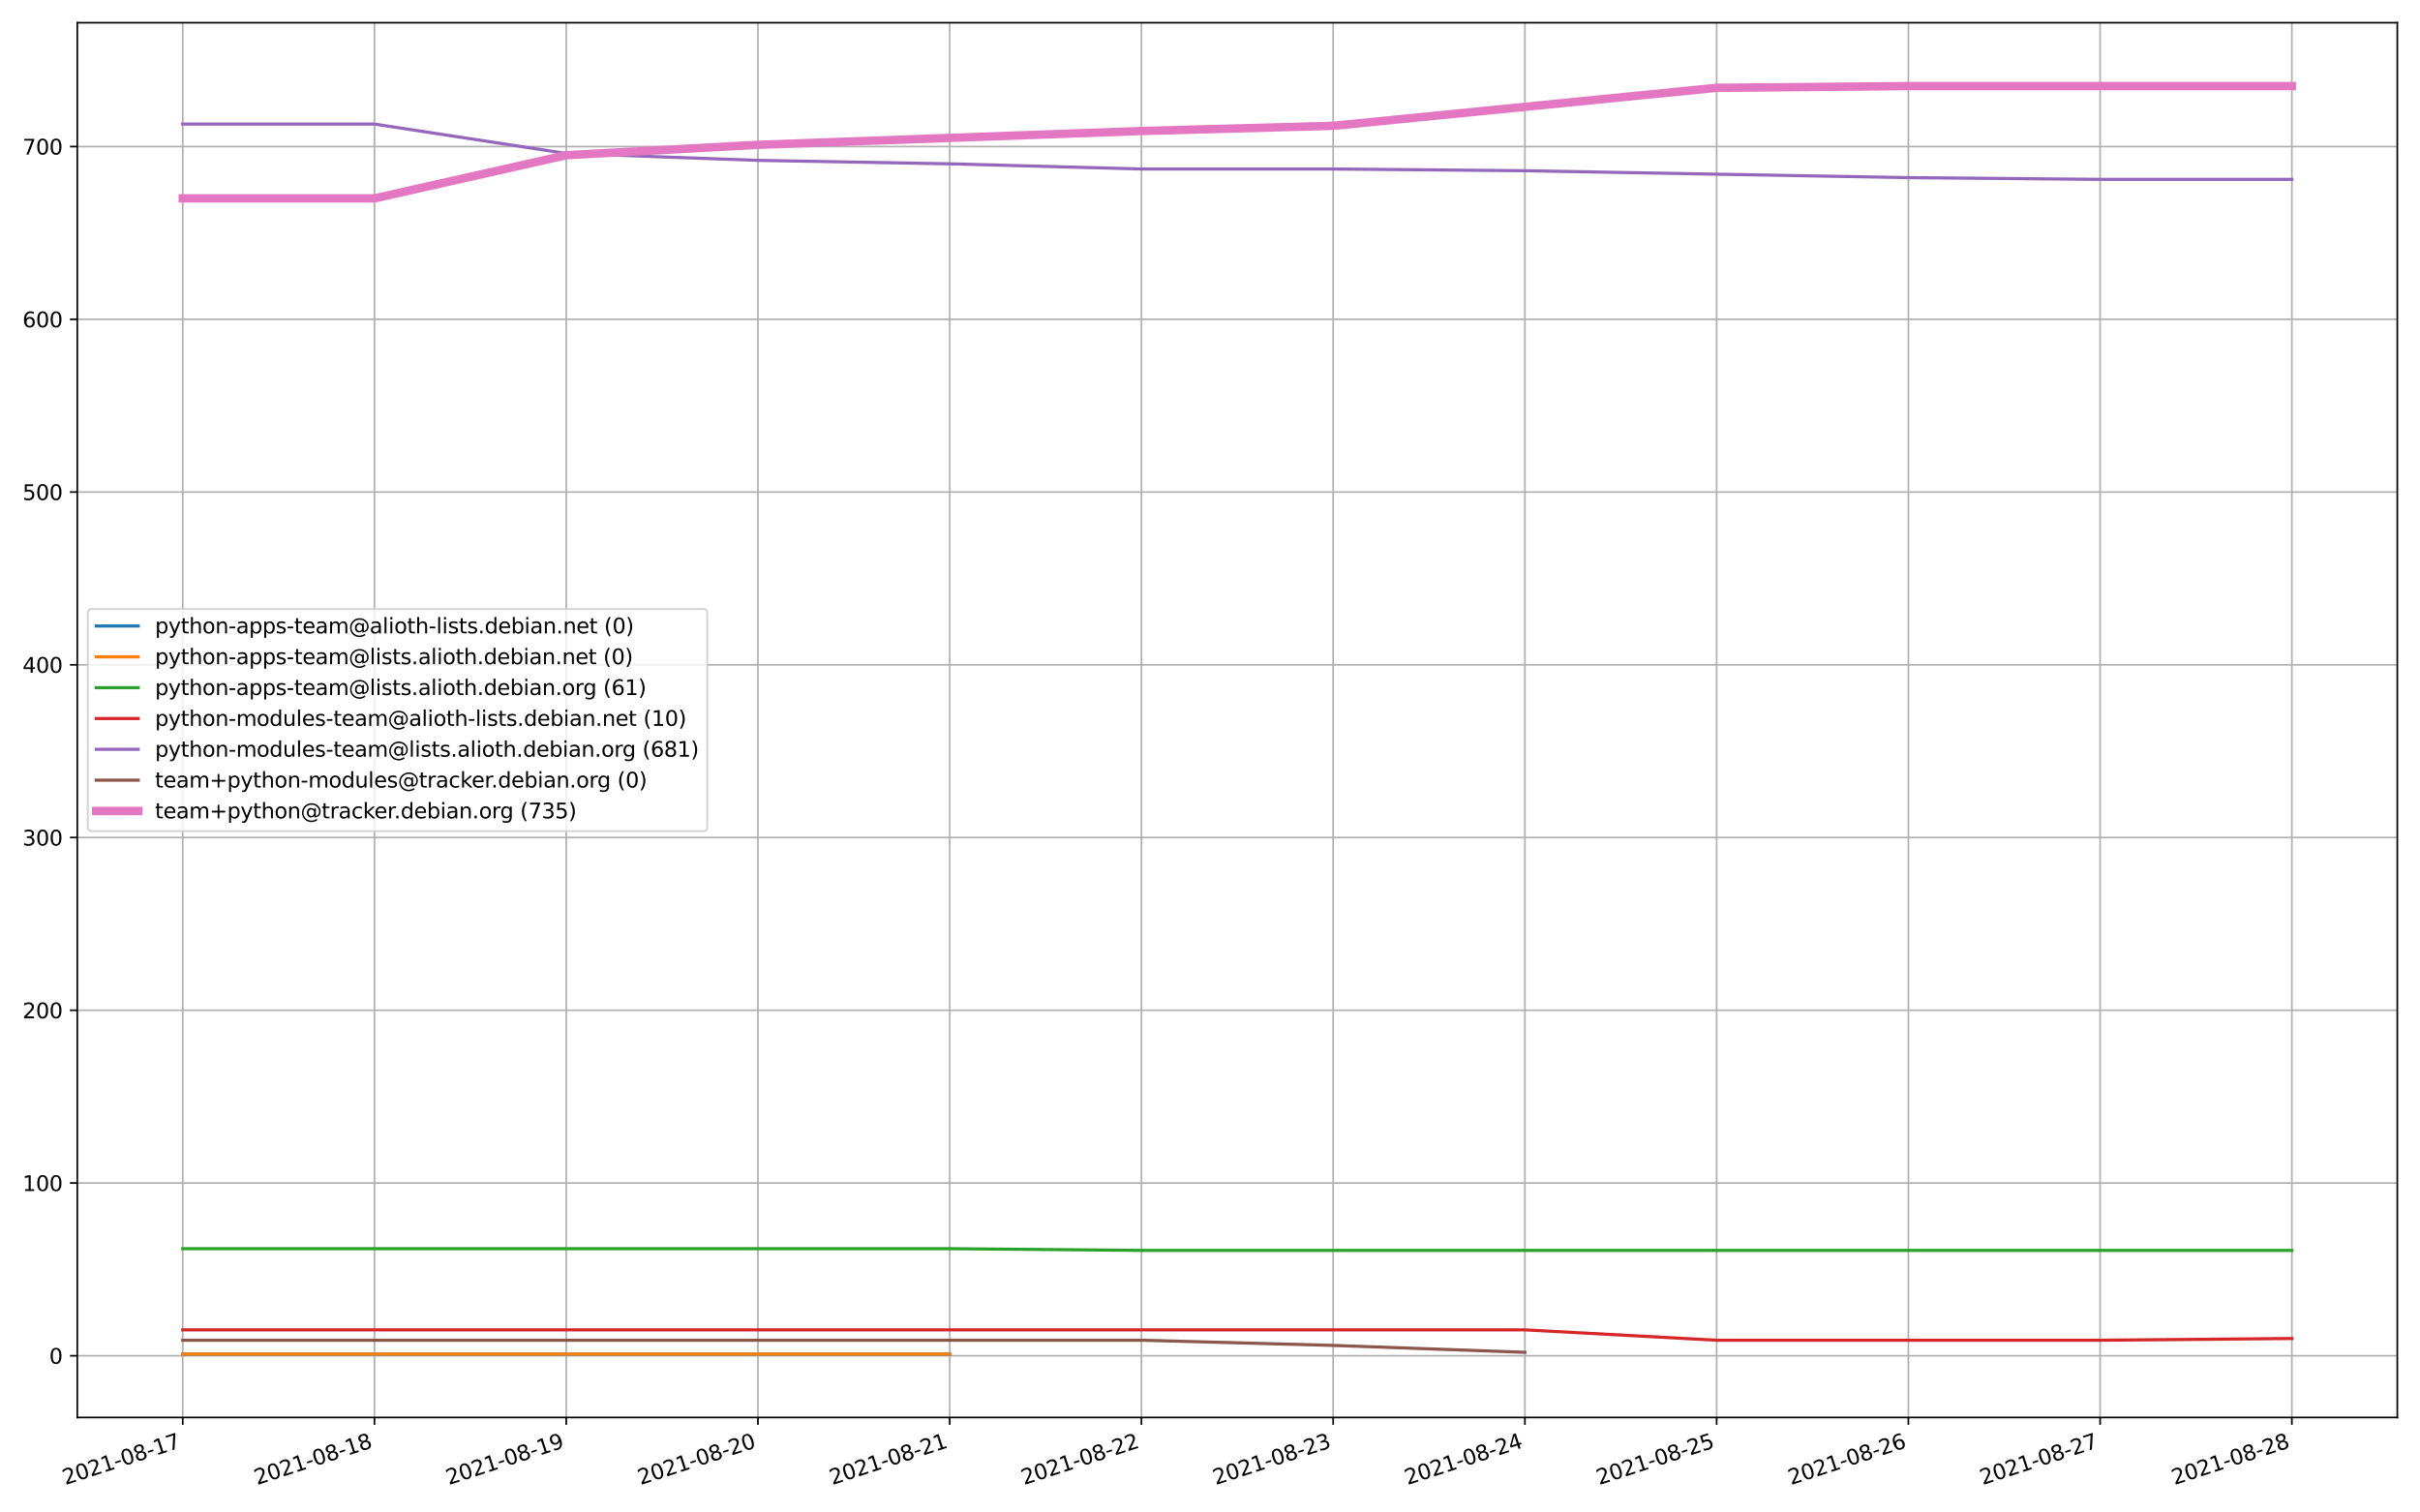 <?xml version="1.0" encoding="utf-8" standalone="no"?>
<!DOCTYPE svg PUBLIC "-//W3C//DTD SVG 1.1//EN"
  "http://www.w3.org/Graphics/SVG/1.1/DTD/svg11.dtd">
<svg height="720pt" version="1.1" viewBox="0 0 1152 720" width="1152pt" xmlns="http://www.w3.org/2000/svg" xmlns:xlink="http://www.w3.org/1999/xlink">
 <defs>
  <style type="text/css">*{stroke-linecap:butt;stroke-linejoin:round;}</style>
 </defs>
 <g id="figure_1">
  <g id="patch_1">
   <path d="M 0 720 
L 1152 720 
L 1152 0 
L 0 0 
z
" style="fill:#ffffff;"/>
  </g>
  <g id="axes_1">
   <g id="patch_2">
    <path d="M 36.79 674.758 
L 1141.2 674.758 
L 1141.2 10.8 
L 36.79 10.8 
z
" style="fill:#ffffff;"/>
   </g>
   <g id="matplotlib.axis_1">
    <g id="xtick_1">
     <g id="line2d_1">
      <path clip-path="url(#pffe41f833f)" d="M 86.99 674.758 
L 86.99 10.8 
" style="fill:none;stroke:#b0b0b0;stroke-linecap:square;stroke-width:0.8;"/>
     </g>
     <g id="line2d_2">
      <defs>
       <path d="M 0 0 
L 0 3.5 
" id="m4d7dcde4d9" style="stroke:#000000;stroke-width:0.8;"/>
      </defs>
      <g>
       <use style="stroke:#000000;stroke-width:0.8;" x="86.99" xlink:href="#m4d7dcde4d9" y="674.758"/>
      </g>
     </g>
     <g id="text_1">
      <!-- 2021-08-17 -->
      <g transform="translate(31.077 706.944)rotate(-18)scale(0.1 -0.1)">
       <defs>
        <path d="M 1228 531 
L 3431 531 
L 3431 0 
L 469 0 
L 469 531 
Q 828 903 1448 1529 
Q 2069 2156 2228 2338 
Q 2531 2678 2651 2914 
Q 2772 3150 2772 3378 
Q 2772 3750 2511 3984 
Q 2250 4219 1831 4219 
Q 1534 4219 1204 4116 
Q 875 4013 500 3803 
L 500 4441 
Q 881 4594 1212 4672 
Q 1544 4750 1819 4750 
Q 2544 4750 2975 4387 
Q 3406 4025 3406 3419 
Q 3406 3131 3298 2873 
Q 3191 2616 2906 2266 
Q 2828 2175 2409 1742 
Q 1991 1309 1228 531 
z
" id="DejaVuSans-32" transform="scale(0.016)"/>
        <path d="M 2034 4250 
Q 1547 4250 1301 3770 
Q 1056 3291 1056 2328 
Q 1056 1369 1301 889 
Q 1547 409 2034 409 
Q 2525 409 2770 889 
Q 3016 1369 3016 2328 
Q 3016 3291 2770 3770 
Q 2525 4250 2034 4250 
z
M 2034 4750 
Q 2819 4750 3233 4129 
Q 3647 3509 3647 2328 
Q 3647 1150 3233 529 
Q 2819 -91 2034 -91 
Q 1250 -91 836 529 
Q 422 1150 422 2328 
Q 422 3509 836 4129 
Q 1250 4750 2034 4750 
z
" id="DejaVuSans-30" transform="scale(0.016)"/>
        <path d="M 794 531 
L 1825 531 
L 1825 4091 
L 703 3866 
L 703 4441 
L 1819 4666 
L 2450 4666 
L 2450 531 
L 3481 531 
L 3481 0 
L 794 0 
L 794 531 
z
" id="DejaVuSans-31" transform="scale(0.016)"/>
        <path d="M 313 2009 
L 1997 2009 
L 1997 1497 
L 313 1497 
L 313 2009 
z
" id="DejaVuSans-2d" transform="scale(0.016)"/>
        <path d="M 2034 2216 
Q 1584 2216 1326 1975 
Q 1069 1734 1069 1313 
Q 1069 891 1326 650 
Q 1584 409 2034 409 
Q 2484 409 2743 651 
Q 3003 894 3003 1313 
Q 3003 1734 2745 1975 
Q 2488 2216 2034 2216 
z
M 1403 2484 
Q 997 2584 770 2862 
Q 544 3141 544 3541 
Q 544 4100 942 4425 
Q 1341 4750 2034 4750 
Q 2731 4750 3128 4425 
Q 3525 4100 3525 3541 
Q 3525 3141 3298 2862 
Q 3072 2584 2669 2484 
Q 3125 2378 3379 2068 
Q 3634 1759 3634 1313 
Q 3634 634 3220 271 
Q 2806 -91 2034 -91 
Q 1263 -91 848 271 
Q 434 634 434 1313 
Q 434 1759 690 2068 
Q 947 2378 1403 2484 
z
M 1172 3481 
Q 1172 3119 1398 2916 
Q 1625 2713 2034 2713 
Q 2441 2713 2670 2916 
Q 2900 3119 2900 3481 
Q 2900 3844 2670 4047 
Q 2441 4250 2034 4250 
Q 1625 4250 1398 4047 
Q 1172 3844 1172 3481 
z
" id="DejaVuSans-38" transform="scale(0.016)"/>
        <path d="M 525 4666 
L 3525 4666 
L 3525 4397 
L 1831 0 
L 1172 0 
L 2766 4134 
L 525 4134 
L 525 4666 
z
" id="DejaVuSans-37" transform="scale(0.016)"/>
       </defs>
       <use xlink:href="#DejaVuSans-32"/>
       <use x="63.623" xlink:href="#DejaVuSans-30"/>
       <use x="127.246" xlink:href="#DejaVuSans-32"/>
       <use x="190.869" xlink:href="#DejaVuSans-31"/>
       <use x="254.492" xlink:href="#DejaVuSans-2d"/>
       <use x="290.576" xlink:href="#DejaVuSans-30"/>
       <use x="354.199" xlink:href="#DejaVuSans-38"/>
       <use x="417.822" xlink:href="#DejaVuSans-2d"/>
       <use x="453.906" xlink:href="#DejaVuSans-31"/>
       <use x="517.529" xlink:href="#DejaVuSans-37"/>
      </g>
     </g>
    </g>
    <g id="xtick_2">
     <g id="line2d_3">
      <path clip-path="url(#pffe41f833f)" d="M 178.264 674.758 
L 178.264 10.8 
" style="fill:none;stroke:#b0b0b0;stroke-linecap:square;stroke-width:0.8;"/>
     </g>
     <g id="line2d_4">
      <g>
       <use style="stroke:#000000;stroke-width:0.8;" x="178.264" xlink:href="#m4d7dcde4d9" y="674.758"/>
      </g>
     </g>
     <g id="text_2">
      <!-- 2021-08-18 -->
      <g transform="translate(122.35 706.944)rotate(-18)scale(0.1 -0.1)">
       <use xlink:href="#DejaVuSans-32"/>
       <use x="63.623" xlink:href="#DejaVuSans-30"/>
       <use x="127.246" xlink:href="#DejaVuSans-32"/>
       <use x="190.869" xlink:href="#DejaVuSans-31"/>
       <use x="254.492" xlink:href="#DejaVuSans-2d"/>
       <use x="290.576" xlink:href="#DejaVuSans-30"/>
       <use x="354.199" xlink:href="#DejaVuSans-38"/>
       <use x="417.822" xlink:href="#DejaVuSans-2d"/>
       <use x="453.906" xlink:href="#DejaVuSans-31"/>
       <use x="517.529" xlink:href="#DejaVuSans-38"/>
      </g>
     </g>
    </g>
    <g id="xtick_3">
     <g id="line2d_5">
      <path clip-path="url(#pffe41f833f)" d="M 269.538 674.758 
L 269.538 10.8 
" style="fill:none;stroke:#b0b0b0;stroke-linecap:square;stroke-width:0.8;"/>
     </g>
     <g id="line2d_6">
      <g>
       <use style="stroke:#000000;stroke-width:0.8;" x="269.538" xlink:href="#m4d7dcde4d9" y="674.758"/>
      </g>
     </g>
     <g id="text_3">
      <!-- 2021-08-19 -->
      <g transform="translate(213.624 706.944)rotate(-18)scale(0.1 -0.1)">
       <defs>
        <path d="M 703 97 
L 703 672 
Q 941 559 1184 500 
Q 1428 441 1663 441 
Q 2288 441 2617 861 
Q 2947 1281 2994 2138 
Q 2813 1869 2534 1725 
Q 2256 1581 1919 1581 
Q 1219 1581 811 2004 
Q 403 2428 403 3163 
Q 403 3881 828 4315 
Q 1253 4750 1959 4750 
Q 2769 4750 3195 4129 
Q 3622 3509 3622 2328 
Q 3622 1225 3098 567 
Q 2575 -91 1691 -91 
Q 1453 -91 1209 -44 
Q 966 3 703 97 
z
M 1959 2075 
Q 2384 2075 2632 2365 
Q 2881 2656 2881 3163 
Q 2881 3666 2632 3958 
Q 2384 4250 1959 4250 
Q 1534 4250 1286 3958 
Q 1038 3666 1038 3163 
Q 1038 2656 1286 2365 
Q 1534 2075 1959 2075 
z
" id="DejaVuSans-39" transform="scale(0.016)"/>
       </defs>
       <use xlink:href="#DejaVuSans-32"/>
       <use x="63.623" xlink:href="#DejaVuSans-30"/>
       <use x="127.246" xlink:href="#DejaVuSans-32"/>
       <use x="190.869" xlink:href="#DejaVuSans-31"/>
       <use x="254.492" xlink:href="#DejaVuSans-2d"/>
       <use x="290.576" xlink:href="#DejaVuSans-30"/>
       <use x="354.199" xlink:href="#DejaVuSans-38"/>
       <use x="417.822" xlink:href="#DejaVuSans-2d"/>
       <use x="453.906" xlink:href="#DejaVuSans-31"/>
       <use x="517.529" xlink:href="#DejaVuSans-39"/>
      </g>
     </g>
    </g>
    <g id="xtick_4">
     <g id="line2d_7">
      <path clip-path="url(#pffe41f833f)" d="M 360.811 674.758 
L 360.811 10.8 
" style="fill:none;stroke:#b0b0b0;stroke-linecap:square;stroke-width:0.8;"/>
     </g>
     <g id="line2d_8">
      <g>
       <use style="stroke:#000000;stroke-width:0.8;" x="360.811" xlink:href="#m4d7dcde4d9" y="674.758"/>
      </g>
     </g>
     <g id="text_4">
      <!-- 2021-08-20 -->
      <g transform="translate(304.897 706.944)rotate(-18)scale(0.1 -0.1)">
       <use xlink:href="#DejaVuSans-32"/>
       <use x="63.623" xlink:href="#DejaVuSans-30"/>
       <use x="127.246" xlink:href="#DejaVuSans-32"/>
       <use x="190.869" xlink:href="#DejaVuSans-31"/>
       <use x="254.492" xlink:href="#DejaVuSans-2d"/>
       <use x="290.576" xlink:href="#DejaVuSans-30"/>
       <use x="354.199" xlink:href="#DejaVuSans-38"/>
       <use x="417.822" xlink:href="#DejaVuSans-2d"/>
       <use x="453.906" xlink:href="#DejaVuSans-32"/>
       <use x="517.529" xlink:href="#DejaVuSans-30"/>
      </g>
     </g>
    </g>
    <g id="xtick_5">
     <g id="line2d_9">
      <path clip-path="url(#pffe41f833f)" d="M 452.085 674.758 
L 452.085 10.8 
" style="fill:none;stroke:#b0b0b0;stroke-linecap:square;stroke-width:0.8;"/>
     </g>
     <g id="line2d_10">
      <g>
       <use style="stroke:#000000;stroke-width:0.8;" x="452.085" xlink:href="#m4d7dcde4d9" y="674.758"/>
      </g>
     </g>
     <g id="text_5">
      <!-- 2021-08-21 -->
      <g transform="translate(396.171 706.944)rotate(-18)scale(0.1 -0.1)">
       <use xlink:href="#DejaVuSans-32"/>
       <use x="63.623" xlink:href="#DejaVuSans-30"/>
       <use x="127.246" xlink:href="#DejaVuSans-32"/>
       <use x="190.869" xlink:href="#DejaVuSans-31"/>
       <use x="254.492" xlink:href="#DejaVuSans-2d"/>
       <use x="290.576" xlink:href="#DejaVuSans-30"/>
       <use x="354.199" xlink:href="#DejaVuSans-38"/>
       <use x="417.822" xlink:href="#DejaVuSans-2d"/>
       <use x="453.906" xlink:href="#DejaVuSans-32"/>
       <use x="517.529" xlink:href="#DejaVuSans-31"/>
      </g>
     </g>
    </g>
    <g id="xtick_6">
     <g id="line2d_11">
      <path clip-path="url(#pffe41f833f)" d="M 543.358 674.758 
L 543.358 10.8 
" style="fill:none;stroke:#b0b0b0;stroke-linecap:square;stroke-width:0.8;"/>
     </g>
     <g id="line2d_12">
      <g>
       <use style="stroke:#000000;stroke-width:0.8;" x="543.358" xlink:href="#m4d7dcde4d9" y="674.758"/>
      </g>
     </g>
     <g id="text_6">
      <!-- 2021-08-22 -->
      <g transform="translate(487.444 706.944)rotate(-18)scale(0.1 -0.1)">
       <use xlink:href="#DejaVuSans-32"/>
       <use x="63.623" xlink:href="#DejaVuSans-30"/>
       <use x="127.246" xlink:href="#DejaVuSans-32"/>
       <use x="190.869" xlink:href="#DejaVuSans-31"/>
       <use x="254.492" xlink:href="#DejaVuSans-2d"/>
       <use x="290.576" xlink:href="#DejaVuSans-30"/>
       <use x="354.199" xlink:href="#DejaVuSans-38"/>
       <use x="417.822" xlink:href="#DejaVuSans-2d"/>
       <use x="453.906" xlink:href="#DejaVuSans-32"/>
       <use x="517.529" xlink:href="#DejaVuSans-32"/>
      </g>
     </g>
    </g>
    <g id="xtick_7">
     <g id="line2d_13">
      <path clip-path="url(#pffe41f833f)" d="M 634.632 674.758 
L 634.632 10.8 
" style="fill:none;stroke:#b0b0b0;stroke-linecap:square;stroke-width:0.8;"/>
     </g>
     <g id="line2d_14">
      <g>
       <use style="stroke:#000000;stroke-width:0.8;" x="634.632" xlink:href="#m4d7dcde4d9" y="674.758"/>
      </g>
     </g>
     <g id="text_7">
      <!-- 2021-08-23 -->
      <g transform="translate(578.718 706.944)rotate(-18)scale(0.1 -0.1)">
       <defs>
        <path d="M 2597 2516 
Q 3050 2419 3304 2112 
Q 3559 1806 3559 1356 
Q 3559 666 3084 287 
Q 2609 -91 1734 -91 
Q 1441 -91 1130 -33 
Q 819 25 488 141 
L 488 750 
Q 750 597 1062 519 
Q 1375 441 1716 441 
Q 2309 441 2620 675 
Q 2931 909 2931 1356 
Q 2931 1769 2642 2001 
Q 2353 2234 1838 2234 
L 1294 2234 
L 1294 2753 
L 1863 2753 
Q 2328 2753 2575 2939 
Q 2822 3125 2822 3475 
Q 2822 3834 2567 4026 
Q 2313 4219 1838 4219 
Q 1578 4219 1281 4162 
Q 984 4106 628 3988 
L 628 4550 
Q 988 4650 1302 4700 
Q 1616 4750 1894 4750 
Q 2613 4750 3031 4423 
Q 3450 4097 3450 3541 
Q 3450 3153 3228 2886 
Q 3006 2619 2597 2516 
z
" id="DejaVuSans-33" transform="scale(0.016)"/>
       </defs>
       <use xlink:href="#DejaVuSans-32"/>
       <use x="63.623" xlink:href="#DejaVuSans-30"/>
       <use x="127.246" xlink:href="#DejaVuSans-32"/>
       <use x="190.869" xlink:href="#DejaVuSans-31"/>
       <use x="254.492" xlink:href="#DejaVuSans-2d"/>
       <use x="290.576" xlink:href="#DejaVuSans-30"/>
       <use x="354.199" xlink:href="#DejaVuSans-38"/>
       <use x="417.822" xlink:href="#DejaVuSans-2d"/>
       <use x="453.906" xlink:href="#DejaVuSans-32"/>
       <use x="517.529" xlink:href="#DejaVuSans-33"/>
      </g>
     </g>
    </g>
    <g id="xtick_8">
     <g id="line2d_15">
      <path clip-path="url(#pffe41f833f)" d="M 725.905 674.758 
L 725.905 10.8 
" style="fill:none;stroke:#b0b0b0;stroke-linecap:square;stroke-width:0.8;"/>
     </g>
     <g id="line2d_16">
      <g>
       <use style="stroke:#000000;stroke-width:0.8;" x="725.905" xlink:href="#m4d7dcde4d9" y="674.758"/>
      </g>
     </g>
     <g id="text_8">
      <!-- 2021-08-24 -->
      <g transform="translate(669.991 706.944)rotate(-18)scale(0.1 -0.1)">
       <defs>
        <path d="M 2419 4116 
L 825 1625 
L 2419 1625 
L 2419 4116 
z
M 2253 4666 
L 3047 4666 
L 3047 1625 
L 3713 1625 
L 3713 1100 
L 3047 1100 
L 3047 0 
L 2419 0 
L 2419 1100 
L 313 1100 
L 313 1709 
L 2253 4666 
z
" id="DejaVuSans-34" transform="scale(0.016)"/>
       </defs>
       <use xlink:href="#DejaVuSans-32"/>
       <use x="63.623" xlink:href="#DejaVuSans-30"/>
       <use x="127.246" xlink:href="#DejaVuSans-32"/>
       <use x="190.869" xlink:href="#DejaVuSans-31"/>
       <use x="254.492" xlink:href="#DejaVuSans-2d"/>
       <use x="290.576" xlink:href="#DejaVuSans-30"/>
       <use x="354.199" xlink:href="#DejaVuSans-38"/>
       <use x="417.822" xlink:href="#DejaVuSans-2d"/>
       <use x="453.906" xlink:href="#DejaVuSans-32"/>
       <use x="517.529" xlink:href="#DejaVuSans-34"/>
      </g>
     </g>
    </g>
    <g id="xtick_9">
     <g id="line2d_17">
      <path clip-path="url(#pffe41f833f)" d="M 817.179 674.758 
L 817.179 10.8 
" style="fill:none;stroke:#b0b0b0;stroke-linecap:square;stroke-width:0.8;"/>
     </g>
     <g id="line2d_18">
      <g>
       <use style="stroke:#000000;stroke-width:0.8;" x="817.179" xlink:href="#m4d7dcde4d9" y="674.758"/>
      </g>
     </g>
     <g id="text_9">
      <!-- 2021-08-25 -->
      <g transform="translate(761.265 706.944)rotate(-18)scale(0.1 -0.1)">
       <defs>
        <path d="M 691 4666 
L 3169 4666 
L 3169 4134 
L 1269 4134 
L 1269 2991 
Q 1406 3038 1543 3061 
Q 1681 3084 1819 3084 
Q 2600 3084 3056 2656 
Q 3513 2228 3513 1497 
Q 3513 744 3044 326 
Q 2575 -91 1722 -91 
Q 1428 -91 1123 -41 
Q 819 9 494 109 
L 494 744 
Q 775 591 1075 516 
Q 1375 441 1709 441 
Q 2250 441 2565 725 
Q 2881 1009 2881 1497 
Q 2881 1984 2565 2268 
Q 2250 2553 1709 2553 
Q 1456 2553 1204 2497 
Q 953 2441 691 2322 
L 691 4666 
z
" id="DejaVuSans-35" transform="scale(0.016)"/>
       </defs>
       <use xlink:href="#DejaVuSans-32"/>
       <use x="63.623" xlink:href="#DejaVuSans-30"/>
       <use x="127.246" xlink:href="#DejaVuSans-32"/>
       <use x="190.869" xlink:href="#DejaVuSans-31"/>
       <use x="254.492" xlink:href="#DejaVuSans-2d"/>
       <use x="290.576" xlink:href="#DejaVuSans-30"/>
       <use x="354.199" xlink:href="#DejaVuSans-38"/>
       <use x="417.822" xlink:href="#DejaVuSans-2d"/>
       <use x="453.906" xlink:href="#DejaVuSans-32"/>
       <use x="517.529" xlink:href="#DejaVuSans-35"/>
      </g>
     </g>
    </g>
    <g id="xtick_10">
     <g id="line2d_19">
      <path clip-path="url(#pffe41f833f)" d="M 908.452 674.758 
L 908.452 10.8 
" style="fill:none;stroke:#b0b0b0;stroke-linecap:square;stroke-width:0.8;"/>
     </g>
     <g id="line2d_20">
      <g>
       <use style="stroke:#000000;stroke-width:0.8;" x="908.452" xlink:href="#m4d7dcde4d9" y="674.758"/>
      </g>
     </g>
     <g id="text_10">
      <!-- 2021-08-26 -->
      <g transform="translate(852.539 706.944)rotate(-18)scale(0.1 -0.1)">
       <defs>
        <path d="M 2113 2584 
Q 1688 2584 1439 2293 
Q 1191 2003 1191 1497 
Q 1191 994 1439 701 
Q 1688 409 2113 409 
Q 2538 409 2786 701 
Q 3034 994 3034 1497 
Q 3034 2003 2786 2293 
Q 2538 2584 2113 2584 
z
M 3366 4563 
L 3366 3988 
Q 3128 4100 2886 4159 
Q 2644 4219 2406 4219 
Q 1781 4219 1451 3797 
Q 1122 3375 1075 2522 
Q 1259 2794 1537 2939 
Q 1816 3084 2150 3084 
Q 2853 3084 3261 2657 
Q 3669 2231 3669 1497 
Q 3669 778 3244 343 
Q 2819 -91 2113 -91 
Q 1303 -91 875 529 
Q 447 1150 447 2328 
Q 447 3434 972 4092 
Q 1497 4750 2381 4750 
Q 2619 4750 2861 4703 
Q 3103 4656 3366 4563 
z
" id="DejaVuSans-36" transform="scale(0.016)"/>
       </defs>
       <use xlink:href="#DejaVuSans-32"/>
       <use x="63.623" xlink:href="#DejaVuSans-30"/>
       <use x="127.246" xlink:href="#DejaVuSans-32"/>
       <use x="190.869" xlink:href="#DejaVuSans-31"/>
       <use x="254.492" xlink:href="#DejaVuSans-2d"/>
       <use x="290.576" xlink:href="#DejaVuSans-30"/>
       <use x="354.199" xlink:href="#DejaVuSans-38"/>
       <use x="417.822" xlink:href="#DejaVuSans-2d"/>
       <use x="453.906" xlink:href="#DejaVuSans-32"/>
       <use x="517.529" xlink:href="#DejaVuSans-36"/>
      </g>
     </g>
    </g>
    <g id="xtick_11">
     <g id="line2d_21">
      <path clip-path="url(#pffe41f833f)" d="M 999.726 674.758 
L 999.726 10.8 
" style="fill:none;stroke:#b0b0b0;stroke-linecap:square;stroke-width:0.8;"/>
     </g>
     <g id="line2d_22">
      <g>
       <use style="stroke:#000000;stroke-width:0.8;" x="999.726" xlink:href="#m4d7dcde4d9" y="674.758"/>
      </g>
     </g>
     <g id="text_11">
      <!-- 2021-08-27 -->
      <g transform="translate(943.812 706.944)rotate(-18)scale(0.1 -0.1)">
       <use xlink:href="#DejaVuSans-32"/>
       <use x="63.623" xlink:href="#DejaVuSans-30"/>
       <use x="127.246" xlink:href="#DejaVuSans-32"/>
       <use x="190.869" xlink:href="#DejaVuSans-31"/>
       <use x="254.492" xlink:href="#DejaVuSans-2d"/>
       <use x="290.576" xlink:href="#DejaVuSans-30"/>
       <use x="354.199" xlink:href="#DejaVuSans-38"/>
       <use x="417.822" xlink:href="#DejaVuSans-2d"/>
       <use x="453.906" xlink:href="#DejaVuSans-32"/>
       <use x="517.529" xlink:href="#DejaVuSans-37"/>
      </g>
     </g>
    </g>
    <g id="xtick_12">
     <g id="line2d_23">
      <path clip-path="url(#pffe41f833f)" d="M 1091 674.758 
L 1091 10.8 
" style="fill:none;stroke:#b0b0b0;stroke-linecap:square;stroke-width:0.8;"/>
     </g>
     <g id="line2d_24">
      <g>
       <use style="stroke:#000000;stroke-width:0.8;" x="1091" xlink:href="#m4d7dcde4d9" y="674.758"/>
      </g>
     </g>
     <g id="text_12">
      <!-- 2021-08-28 -->
      <g transform="translate(1035.086 706.944)rotate(-18)scale(0.1 -0.1)">
       <use xlink:href="#DejaVuSans-32"/>
       <use x="63.623" xlink:href="#DejaVuSans-30"/>
       <use x="127.246" xlink:href="#DejaVuSans-32"/>
       <use x="190.869" xlink:href="#DejaVuSans-31"/>
       <use x="254.492" xlink:href="#DejaVuSans-2d"/>
       <use x="290.576" xlink:href="#DejaVuSans-30"/>
       <use x="354.199" xlink:href="#DejaVuSans-38"/>
       <use x="417.822" xlink:href="#DejaVuSans-2d"/>
       <use x="453.906" xlink:href="#DejaVuSans-32"/>
       <use x="517.529" xlink:href="#DejaVuSans-38"/>
      </g>
     </g>
    </g>
   </g>
   <g id="matplotlib.axis_2">
    <g id="ytick_1">
     <g id="line2d_25">
      <path clip-path="url(#pffe41f833f)" d="M 36.79 645.401 
L 1141.2 645.401 
" style="fill:none;stroke:#b0b0b0;stroke-linecap:square;stroke-width:0.8;"/>
     </g>
     <g id="line2d_26">
      <defs>
       <path d="M 0 0 
L -3.5 0 
" id="me677462c46" style="stroke:#000000;stroke-width:0.8;"/>
      </defs>
      <g>
       <use style="stroke:#000000;stroke-width:0.8;" x="36.79" xlink:href="#me677462c46" y="645.401"/>
      </g>
     </g>
     <g id="text_13">
      <!-- 0 -->
      <g transform="translate(23.427 649.2)scale(0.1 -0.1)">
       <use xlink:href="#DejaVuSans-30"/>
      </g>
     </g>
    </g>
    <g id="ytick_2">
     <g id="line2d_27">
      <path clip-path="url(#pffe41f833f)" d="M 36.79 563.167 
L 1141.2 563.167 
" style="fill:none;stroke:#b0b0b0;stroke-linecap:square;stroke-width:0.8;"/>
     </g>
     <g id="line2d_28">
      <g>
       <use style="stroke:#000000;stroke-width:0.8;" x="36.79" xlink:href="#me677462c46" y="563.167"/>
      </g>
     </g>
     <g id="text_14">
      <!-- 100 -->
      <g transform="translate(10.703 566.966)scale(0.1 -0.1)">
       <use xlink:href="#DejaVuSans-31"/>
       <use x="63.623" xlink:href="#DejaVuSans-30"/>
       <use x="127.246" xlink:href="#DejaVuSans-30"/>
      </g>
     </g>
    </g>
    <g id="ytick_3">
     <g id="line2d_29">
      <path clip-path="url(#pffe41f833f)" d="M 36.79 480.933 
L 1141.2 480.933 
" style="fill:none;stroke:#b0b0b0;stroke-linecap:square;stroke-width:0.8;"/>
     </g>
     <g id="line2d_30">
      <g>
       <use style="stroke:#000000;stroke-width:0.8;" x="36.79" xlink:href="#me677462c46" y="480.933"/>
      </g>
     </g>
     <g id="text_15">
      <!-- 200 -->
      <g transform="translate(10.703 484.732)scale(0.1 -0.1)">
       <use xlink:href="#DejaVuSans-32"/>
       <use x="63.623" xlink:href="#DejaVuSans-30"/>
       <use x="127.246" xlink:href="#DejaVuSans-30"/>
      </g>
     </g>
    </g>
    <g id="ytick_4">
     <g id="line2d_31">
      <path clip-path="url(#pffe41f833f)" d="M 36.79 398.698 
L 1141.2 398.698 
" style="fill:none;stroke:#b0b0b0;stroke-linecap:square;stroke-width:0.8;"/>
     </g>
     <g id="line2d_32">
      <g>
       <use style="stroke:#000000;stroke-width:0.8;" x="36.79" xlink:href="#me677462c46" y="398.698"/>
      </g>
     </g>
     <g id="text_16">
      <!-- 300 -->
      <g transform="translate(10.703 402.498)scale(0.1 -0.1)">
       <use xlink:href="#DejaVuSans-33"/>
       <use x="63.623" xlink:href="#DejaVuSans-30"/>
       <use x="127.246" xlink:href="#DejaVuSans-30"/>
      </g>
     </g>
    </g>
    <g id="ytick_5">
     <g id="line2d_33">
      <path clip-path="url(#pffe41f833f)" d="M 36.79 316.464 
L 1141.2 316.464 
" style="fill:none;stroke:#b0b0b0;stroke-linecap:square;stroke-width:0.8;"/>
     </g>
     <g id="line2d_34">
      <g>
       <use style="stroke:#000000;stroke-width:0.8;" x="36.79" xlink:href="#me677462c46" y="316.464"/>
      </g>
     </g>
     <g id="text_17">
      <!-- 400 -->
      <g transform="translate(10.703 320.263)scale(0.1 -0.1)">
       <use xlink:href="#DejaVuSans-34"/>
       <use x="63.623" xlink:href="#DejaVuSans-30"/>
       <use x="127.246" xlink:href="#DejaVuSans-30"/>
      </g>
     </g>
    </g>
    <g id="ytick_6">
     <g id="line2d_35">
      <path clip-path="url(#pffe41f833f)" d="M 36.79 234.23 
L 1141.2 234.23 
" style="fill:none;stroke:#b0b0b0;stroke-linecap:square;stroke-width:0.8;"/>
     </g>
     <g id="line2d_36">
      <g>
       <use style="stroke:#000000;stroke-width:0.8;" x="36.79" xlink:href="#me677462c46" y="234.23"/>
      </g>
     </g>
     <g id="text_18">
      <!-- 500 -->
      <g transform="translate(10.703 238.029)scale(0.1 -0.1)">
       <use xlink:href="#DejaVuSans-35"/>
       <use x="63.623" xlink:href="#DejaVuSans-30"/>
       <use x="127.246" xlink:href="#DejaVuSans-30"/>
      </g>
     </g>
    </g>
    <g id="ytick_7">
     <g id="line2d_37">
      <path clip-path="url(#pffe41f833f)" d="M 36.79 151.996 
L 1141.2 151.996 
" style="fill:none;stroke:#b0b0b0;stroke-linecap:square;stroke-width:0.8;"/>
     </g>
     <g id="line2d_38">
      <g>
       <use style="stroke:#000000;stroke-width:0.8;" x="36.79" xlink:href="#me677462c46" y="151.996"/>
      </g>
     </g>
     <g id="text_19">
      <!-- 600 -->
      <g transform="translate(10.703 155.795)scale(0.1 -0.1)">
       <use xlink:href="#DejaVuSans-36"/>
       <use x="63.623" xlink:href="#DejaVuSans-30"/>
       <use x="127.246" xlink:href="#DejaVuSans-30"/>
      </g>
     </g>
    </g>
    <g id="ytick_8">
     <g id="line2d_39">
      <path clip-path="url(#pffe41f833f)" d="M 36.79 69.762 
L 1141.2 69.762 
" style="fill:none;stroke:#b0b0b0;stroke-linecap:square;stroke-width:0.8;"/>
     </g>
     <g id="line2d_40">
      <g>
       <use style="stroke:#000000;stroke-width:0.8;" x="36.79" xlink:href="#me677462c46" y="69.762"/>
      </g>
     </g>
     <g id="text_20">
      <!-- 700 -->
      <g transform="translate(10.703 73.561)scale(0.1 -0.1)">
       <use xlink:href="#DejaVuSans-37"/>
       <use x="63.623" xlink:href="#DejaVuSans-30"/>
       <use x="127.246" xlink:href="#DejaVuSans-30"/>
      </g>
     </g>
    </g>
   </g>
   <g id="line2d_41">
    <path clip-path="url(#pffe41f833f)" d="M 86.99 644.578 
L 178.264 644.578 
L 269.538 644.578 
L 360.811 644.578 
L 452.085 644.578 
" style="fill:none;stroke:#1f77b4;stroke-linecap:square;stroke-width:1.5;"/>
   </g>
   <g id="line2d_42">
    <path clip-path="url(#pffe41f833f)" d="M 86.99 644.578 
L 178.264 644.578 
L 269.538 644.578 
L 360.811 644.578 
L 452.085 644.578 
" style="fill:none;stroke:#ff7f0e;stroke-linecap:square;stroke-width:1.5;"/>
   </g>
   <g id="line2d_43">
    <path clip-path="url(#pffe41f833f)" d="M 86.99 594.416 
L 178.264 594.416 
L 269.538 594.416 
L 360.811 594.416 
L 452.085 594.416 
L 543.358 595.238 
L 634.632 595.238 
L 725.905 595.238 
L 817.179 595.238 
L 908.452 595.238 
L 999.726 595.238 
L 1091 595.238 
" style="fill:none;stroke:#2ca02c;stroke-linecap:square;stroke-width:1.5;"/>
   </g>
   <g id="line2d_44">
    <path clip-path="url(#pffe41f833f)" d="M 86.99 633.066 
L 178.264 633.066 
L 269.538 633.066 
L 360.811 633.066 
L 452.085 633.066 
L 543.358 633.066 
L 634.632 633.066 
L 725.905 633.066 
L 817.179 638 
L 908.452 638 
L 999.726 638 
L 1091 637.177 
" style="fill:none;stroke:#d62728;stroke-linecap:square;stroke-width:1.5;"/>
   </g>
   <g id="line2d_45">
    <path clip-path="url(#pffe41f833f)" d="M 86.99 59.071 
L 178.264 59.071 
L 269.538 73.051 
L 360.811 76.341 
L 452.085 77.985 
L 543.358 80.452 
L 634.632 80.452 
L 725.905 81.275 
L 817.179 82.919 
L 908.452 84.564 
L 999.726 85.386 
L 1091 85.386 
" style="fill:none;stroke:#9467bd;stroke-linecap:square;stroke-width:1.5;"/>
   </g>
   <g id="line2d_46">
    <path clip-path="url(#pffe41f833f)" d="M 86.99 638 
L 178.264 638 
L 269.538 638 
L 360.811 638 
L 452.085 638 
L 543.358 638 
L 634.632 640.467 
L 725.905 643.756 
" style="fill:none;stroke:#8c564b;stroke-linecap:square;stroke-width:1.5;"/>
   </g>
   <g id="line2d_47">
    <path clip-path="url(#pffe41f833f)" d="M 86.99 94.432 
L 178.264 94.432 
L 269.538 73.874 
L 360.811 68.94 
L 452.085 65.65 
L 543.358 62.361 
L 634.632 59.894 
L 725.905 50.848 
L 817.179 41.802 
L 908.452 40.98 
L 999.726 40.98 
L 1091 40.98 
" style="fill:none;stroke:#e377c2;stroke-linecap:square;stroke-width:4;"/>
   </g>
   <g id="patch_3">
    <path d="M 36.79 674.758 
L 36.79 10.8 
" style="fill:none;stroke:#000000;stroke-linecap:square;stroke-linejoin:miter;stroke-width:0.8;"/>
   </g>
   <g id="patch_4">
    <path d="M 1141.2 674.758 
L 1141.2 10.8 
" style="fill:none;stroke:#000000;stroke-linecap:square;stroke-linejoin:miter;stroke-width:0.8;"/>
   </g>
   <g id="patch_5">
    <path d="M 36.79 674.758 
L 1141.2 674.758 
" style="fill:none;stroke:#000000;stroke-linecap:square;stroke-linejoin:miter;stroke-width:0.8;"/>
   </g>
   <g id="patch_6">
    <path d="M 36.79 10.8 
L 1141.2 10.8 
" style="fill:none;stroke:#000000;stroke-linecap:square;stroke-linejoin:miter;stroke-width:0.8;"/>
   </g>
   <g id="legend_1">
    <g id="patch_7">
     <path d="M 43.79 395.653 
L 334.671 395.653 
Q 336.671 395.653 336.671 393.653 
L 336.671 291.906 
Q 336.671 289.906 334.671 289.906 
L 43.79 289.906 
Q 41.79 289.906 41.79 291.906 
L 41.79 393.653 
Q 41.79 395.653 43.79 395.653 
z
" style="fill:#ffffff;opacity:0.8;stroke:#cccccc;stroke-linejoin:miter;"/>
    </g>
    <g id="line2d_48">
     <path d="M 45.79 298.004 
L 65.79 298.004 
" style="fill:none;stroke:#1f77b4;stroke-linecap:square;stroke-width:1.5;"/>
    </g>
    <g id="line2d_49"/>
    <g id="text_21">
     <!-- python-apps-team@alioth-lists.debian.net (0) -->
     <g transform="translate(73.79 301.504)scale(0.1 -0.1)">
      <defs>
       <path d="M 1159 525 
L 1159 -1331 
L 581 -1331 
L 581 3500 
L 1159 3500 
L 1159 2969 
Q 1341 3281 1617 3432 
Q 1894 3584 2278 3584 
Q 2916 3584 3314 3078 
Q 3713 2572 3713 1747 
Q 3713 922 3314 415 
Q 2916 -91 2278 -91 
Q 1894 -91 1617 61 
Q 1341 213 1159 525 
z
M 3116 1747 
Q 3116 2381 2855 2742 
Q 2594 3103 2138 3103 
Q 1681 3103 1420 2742 
Q 1159 2381 1159 1747 
Q 1159 1113 1420 752 
Q 1681 391 2138 391 
Q 2594 391 2855 752 
Q 3116 1113 3116 1747 
z
" id="DejaVuSans-70" transform="scale(0.016)"/>
       <path d="M 2059 -325 
Q 1816 -950 1584 -1140 
Q 1353 -1331 966 -1331 
L 506 -1331 
L 506 -850 
L 844 -850 
Q 1081 -850 1212 -737 
Q 1344 -625 1503 -206 
L 1606 56 
L 191 3500 
L 800 3500 
L 1894 763 
L 2988 3500 
L 3597 3500 
L 2059 -325 
z
" id="DejaVuSans-79" transform="scale(0.016)"/>
       <path d="M 1172 4494 
L 1172 3500 
L 2356 3500 
L 2356 3053 
L 1172 3053 
L 1172 1153 
Q 1172 725 1289 603 
Q 1406 481 1766 481 
L 2356 481 
L 2356 0 
L 1766 0 
Q 1100 0 847 248 
Q 594 497 594 1153 
L 594 3053 
L 172 3053 
L 172 3500 
L 594 3500 
L 594 4494 
L 1172 4494 
z
" id="DejaVuSans-74" transform="scale(0.016)"/>
       <path d="M 3513 2113 
L 3513 0 
L 2938 0 
L 2938 2094 
Q 2938 2591 2744 2837 
Q 2550 3084 2163 3084 
Q 1697 3084 1428 2787 
Q 1159 2491 1159 1978 
L 1159 0 
L 581 0 
L 581 4863 
L 1159 4863 
L 1159 2956 
Q 1366 3272 1645 3428 
Q 1925 3584 2291 3584 
Q 2894 3584 3203 3211 
Q 3513 2838 3513 2113 
z
" id="DejaVuSans-68" transform="scale(0.016)"/>
       <path d="M 1959 3097 
Q 1497 3097 1228 2736 
Q 959 2375 959 1747 
Q 959 1119 1226 758 
Q 1494 397 1959 397 
Q 2419 397 2687 759 
Q 2956 1122 2956 1747 
Q 2956 2369 2687 2733 
Q 2419 3097 1959 3097 
z
M 1959 3584 
Q 2709 3584 3137 3096 
Q 3566 2609 3566 1747 
Q 3566 888 3137 398 
Q 2709 -91 1959 -91 
Q 1206 -91 779 398 
Q 353 888 353 1747 
Q 353 2609 779 3096 
Q 1206 3584 1959 3584 
z
" id="DejaVuSans-6f" transform="scale(0.016)"/>
       <path d="M 3513 2113 
L 3513 0 
L 2938 0 
L 2938 2094 
Q 2938 2591 2744 2837 
Q 2550 3084 2163 3084 
Q 1697 3084 1428 2787 
Q 1159 2491 1159 1978 
L 1159 0 
L 581 0 
L 581 3500 
L 1159 3500 
L 1159 2956 
Q 1366 3272 1645 3428 
Q 1925 3584 2291 3584 
Q 2894 3584 3203 3211 
Q 3513 2838 3513 2113 
z
" id="DejaVuSans-6e" transform="scale(0.016)"/>
       <path d="M 2194 1759 
Q 1497 1759 1228 1600 
Q 959 1441 959 1056 
Q 959 750 1161 570 
Q 1363 391 1709 391 
Q 2188 391 2477 730 
Q 2766 1069 2766 1631 
L 2766 1759 
L 2194 1759 
z
M 3341 1997 
L 3341 0 
L 2766 0 
L 2766 531 
Q 2569 213 2275 61 
Q 1981 -91 1556 -91 
Q 1019 -91 701 211 
Q 384 513 384 1019 
Q 384 1609 779 1909 
Q 1175 2209 1959 2209 
L 2766 2209 
L 2766 2266 
Q 2766 2663 2505 2880 
Q 2244 3097 1772 3097 
Q 1472 3097 1187 3025 
Q 903 2953 641 2809 
L 641 3341 
Q 956 3463 1253 3523 
Q 1550 3584 1831 3584 
Q 2591 3584 2966 3190 
Q 3341 2797 3341 1997 
z
" id="DejaVuSans-61" transform="scale(0.016)"/>
       <path d="M 2834 3397 
L 2834 2853 
Q 2591 2978 2328 3040 
Q 2066 3103 1784 3103 
Q 1356 3103 1142 2972 
Q 928 2841 928 2578 
Q 928 2378 1081 2264 
Q 1234 2150 1697 2047 
L 1894 2003 
Q 2506 1872 2764 1633 
Q 3022 1394 3022 966 
Q 3022 478 2636 193 
Q 2250 -91 1575 -91 
Q 1294 -91 989 -36 
Q 684 19 347 128 
L 347 722 
Q 666 556 975 473 
Q 1284 391 1588 391 
Q 1994 391 2212 530 
Q 2431 669 2431 922 
Q 2431 1156 2273 1281 
Q 2116 1406 1581 1522 
L 1381 1569 
Q 847 1681 609 1914 
Q 372 2147 372 2553 
Q 372 3047 722 3315 
Q 1072 3584 1716 3584 
Q 2034 3584 2315 3537 
Q 2597 3491 2834 3397 
z
" id="DejaVuSans-73" transform="scale(0.016)"/>
       <path d="M 3597 1894 
L 3597 1613 
L 953 1613 
Q 991 1019 1311 708 
Q 1631 397 2203 397 
Q 2534 397 2845 478 
Q 3156 559 3463 722 
L 3463 178 
Q 3153 47 2828 -22 
Q 2503 -91 2169 -91 
Q 1331 -91 842 396 
Q 353 884 353 1716 
Q 353 2575 817 3079 
Q 1281 3584 2069 3584 
Q 2775 3584 3186 3129 
Q 3597 2675 3597 1894 
z
M 3022 2063 
Q 3016 2534 2758 2815 
Q 2500 3097 2075 3097 
Q 1594 3097 1305 2825 
Q 1016 2553 972 2059 
L 3022 2063 
z
" id="DejaVuSans-65" transform="scale(0.016)"/>
       <path d="M 3328 2828 
Q 3544 3216 3844 3400 
Q 4144 3584 4550 3584 
Q 5097 3584 5394 3201 
Q 5691 2819 5691 2113 
L 5691 0 
L 5113 0 
L 5113 2094 
Q 5113 2597 4934 2840 
Q 4756 3084 4391 3084 
Q 3944 3084 3684 2787 
Q 3425 2491 3425 1978 
L 3425 0 
L 2847 0 
L 2847 2094 
Q 2847 2600 2669 2842 
Q 2491 3084 2119 3084 
Q 1678 3084 1418 2786 
Q 1159 2488 1159 1978 
L 1159 0 
L 581 0 
L 581 3500 
L 1159 3500 
L 1159 2956 
Q 1356 3278 1631 3431 
Q 1906 3584 2284 3584 
Q 2666 3584 2933 3390 
Q 3200 3197 3328 2828 
z
" id="DejaVuSans-6d" transform="scale(0.016)"/>
       <path d="M 2381 1678 
Q 2381 1231 2603 976 
Q 2825 722 3213 722 
Q 3597 722 3817 978 
Q 4038 1234 4038 1678 
Q 4038 2116 3813 2373 
Q 3588 2631 3206 2631 
Q 2828 2631 2604 2375 
Q 2381 2119 2381 1678 
z
M 4084 744 
Q 3897 503 3655 389 
Q 3413 275 3091 275 
Q 2553 275 2217 664 
Q 1881 1053 1881 1678 
Q 1881 2303 2218 2693 
Q 2556 3084 3091 3084 
Q 3413 3084 3656 2967 
Q 3900 2850 4084 2613 
L 4084 3022 
L 4531 3022 
L 4531 722 
Q 4988 791 5245 1139 
Q 5503 1488 5503 2041 
Q 5503 2375 5404 2669 
Q 5306 2963 5106 3213 
Q 4781 3622 4314 3839 
Q 3847 4056 3297 4056 
Q 2913 4056 2559 3954 
Q 2206 3853 1906 3653 
Q 1416 3334 1139 2817 
Q 863 2300 863 1697 
Q 863 1200 1042 765 
Q 1222 331 1563 0 
Q 1891 -325 2322 -495 
Q 2753 -666 3244 -666 
Q 3647 -666 4036 -530 
Q 4425 -394 4750 -141 
L 5031 -488 
Q 4641 -791 4180 -952 
Q 3719 -1113 3244 -1113 
Q 2666 -1113 2153 -908 
Q 1641 -703 1241 -313 
Q 841 78 631 592 
Q 422 1106 422 1697 
Q 422 2266 634 2781 
Q 847 3297 1241 3688 
Q 1644 4084 2172 4295 
Q 2700 4506 3291 4506 
Q 3953 4506 4520 4234 
Q 5088 3963 5472 3463 
Q 5706 3156 5829 2797 
Q 5953 2438 5953 2053 
Q 5953 1231 5456 756 
Q 4959 281 4084 263 
L 4084 744 
z
" id="DejaVuSans-40" transform="scale(0.016)"/>
       <path d="M 603 4863 
L 1178 4863 
L 1178 0 
L 603 0 
L 603 4863 
z
" id="DejaVuSans-6c" transform="scale(0.016)"/>
       <path d="M 603 3500 
L 1178 3500 
L 1178 0 
L 603 0 
L 603 3500 
z
M 603 4863 
L 1178 4863 
L 1178 4134 
L 603 4134 
L 603 4863 
z
" id="DejaVuSans-69" transform="scale(0.016)"/>
       <path d="M 684 794 
L 1344 794 
L 1344 0 
L 684 0 
L 684 794 
z
" id="DejaVuSans-2e" transform="scale(0.016)"/>
       <path d="M 2906 2969 
L 2906 4863 
L 3481 4863 
L 3481 0 
L 2906 0 
L 2906 525 
Q 2725 213 2448 61 
Q 2172 -91 1784 -91 
Q 1150 -91 751 415 
Q 353 922 353 1747 
Q 353 2572 751 3078 
Q 1150 3584 1784 3584 
Q 2172 3584 2448 3432 
Q 2725 3281 2906 2969 
z
M 947 1747 
Q 947 1113 1208 752 
Q 1469 391 1925 391 
Q 2381 391 2643 752 
Q 2906 1113 2906 1747 
Q 2906 2381 2643 2742 
Q 2381 3103 1925 3103 
Q 1469 3103 1208 2742 
Q 947 2381 947 1747 
z
" id="DejaVuSans-64" transform="scale(0.016)"/>
       <path d="M 3116 1747 
Q 3116 2381 2855 2742 
Q 2594 3103 2138 3103 
Q 1681 3103 1420 2742 
Q 1159 2381 1159 1747 
Q 1159 1113 1420 752 
Q 1681 391 2138 391 
Q 2594 391 2855 752 
Q 3116 1113 3116 1747 
z
M 1159 2969 
Q 1341 3281 1617 3432 
Q 1894 3584 2278 3584 
Q 2916 3584 3314 3078 
Q 3713 2572 3713 1747 
Q 3713 922 3314 415 
Q 2916 -91 2278 -91 
Q 1894 -91 1617 61 
Q 1341 213 1159 525 
L 1159 0 
L 581 0 
L 581 4863 
L 1159 4863 
L 1159 2969 
z
" id="DejaVuSans-62" transform="scale(0.016)"/>
       <path id="DejaVuSans-20" transform="scale(0.016)"/>
       <path d="M 1984 4856 
Q 1566 4138 1362 3434 
Q 1159 2731 1159 2009 
Q 1159 1288 1364 580 
Q 1569 -128 1984 -844 
L 1484 -844 
Q 1016 -109 783 600 
Q 550 1309 550 2009 
Q 550 2706 781 3412 
Q 1013 4119 1484 4856 
L 1984 4856 
z
" id="DejaVuSans-28" transform="scale(0.016)"/>
       <path d="M 513 4856 
L 1013 4856 
Q 1481 4119 1714 3412 
Q 1947 2706 1947 2009 
Q 1947 1309 1714 600 
Q 1481 -109 1013 -844 
L 513 -844 
Q 928 -128 1133 580 
Q 1338 1288 1338 2009 
Q 1338 2731 1133 3434 
Q 928 4138 513 4856 
z
" id="DejaVuSans-29" transform="scale(0.016)"/>
      </defs>
      <use xlink:href="#DejaVuSans-70"/>
      <use x="63.477" xlink:href="#DejaVuSans-79"/>
      <use x="122.656" xlink:href="#DejaVuSans-74"/>
      <use x="161.865" xlink:href="#DejaVuSans-68"/>
      <use x="225.244" xlink:href="#DejaVuSans-6f"/>
      <use x="286.426" xlink:href="#DejaVuSans-6e"/>
      <use x="349.805" xlink:href="#DejaVuSans-2d"/>
      <use x="385.889" xlink:href="#DejaVuSans-61"/>
      <use x="447.168" xlink:href="#DejaVuSans-70"/>
      <use x="510.645" xlink:href="#DejaVuSans-70"/>
      <use x="574.121" xlink:href="#DejaVuSans-73"/>
      <use x="626.221" xlink:href="#DejaVuSans-2d"/>
      <use x="662.305" xlink:href="#DejaVuSans-74"/>
      <use x="701.514" xlink:href="#DejaVuSans-65"/>
      <use x="763.037" xlink:href="#DejaVuSans-61"/>
      <use x="824.316" xlink:href="#DejaVuSans-6d"/>
      <use x="921.729" xlink:href="#DejaVuSans-40"/>
      <use x="1021.729" xlink:href="#DejaVuSans-61"/>
      <use x="1083.008" xlink:href="#DejaVuSans-6c"/>
      <use x="1110.791" xlink:href="#DejaVuSans-69"/>
      <use x="1138.574" xlink:href="#DejaVuSans-6f"/>
      <use x="1199.756" xlink:href="#DejaVuSans-74"/>
      <use x="1238.965" xlink:href="#DejaVuSans-68"/>
      <use x="1302.344" xlink:href="#DejaVuSans-2d"/>
      <use x="1338.428" xlink:href="#DejaVuSans-6c"/>
      <use x="1366.211" xlink:href="#DejaVuSans-69"/>
      <use x="1393.994" xlink:href="#DejaVuSans-73"/>
      <use x="1446.094" xlink:href="#DejaVuSans-74"/>
      <use x="1485.303" xlink:href="#DejaVuSans-73"/>
      <use x="1537.402" xlink:href="#DejaVuSans-2e"/>
      <use x="1569.189" xlink:href="#DejaVuSans-64"/>
      <use x="1632.666" xlink:href="#DejaVuSans-65"/>
      <use x="1694.189" xlink:href="#DejaVuSans-62"/>
      <use x="1757.666" xlink:href="#DejaVuSans-69"/>
      <use x="1785.449" xlink:href="#DejaVuSans-61"/>
      <use x="1846.729" xlink:href="#DejaVuSans-6e"/>
      <use x="1910.107" xlink:href="#DejaVuSans-2e"/>
      <use x="1941.895" xlink:href="#DejaVuSans-6e"/>
      <use x="2005.273" xlink:href="#DejaVuSans-65"/>
      <use x="2066.797" xlink:href="#DejaVuSans-74"/>
      <use x="2106.006" xlink:href="#DejaVuSans-20"/>
      <use x="2137.793" xlink:href="#DejaVuSans-28"/>
      <use x="2176.807" xlink:href="#DejaVuSans-30"/>
      <use x="2240.43" xlink:href="#DejaVuSans-29"/>
     </g>
    </g>
    <g id="line2d_50">
     <path d="M 45.79 312.682 
L 65.79 312.682 
" style="fill:none;stroke:#ff7f0e;stroke-linecap:square;stroke-width:1.5;"/>
    </g>
    <g id="line2d_51"/>
    <g id="text_22">
     <!-- python-apps-team@lists.alioth.debian.net (0) -->
     <g transform="translate(73.79 316.182)scale(0.1 -0.1)">
      <use xlink:href="#DejaVuSans-70"/>
      <use x="63.477" xlink:href="#DejaVuSans-79"/>
      <use x="122.656" xlink:href="#DejaVuSans-74"/>
      <use x="161.865" xlink:href="#DejaVuSans-68"/>
      <use x="225.244" xlink:href="#DejaVuSans-6f"/>
      <use x="286.426" xlink:href="#DejaVuSans-6e"/>
      <use x="349.805" xlink:href="#DejaVuSans-2d"/>
      <use x="385.889" xlink:href="#DejaVuSans-61"/>
      <use x="447.168" xlink:href="#DejaVuSans-70"/>
      <use x="510.645" xlink:href="#DejaVuSans-70"/>
      <use x="574.121" xlink:href="#DejaVuSans-73"/>
      <use x="626.221" xlink:href="#DejaVuSans-2d"/>
      <use x="662.305" xlink:href="#DejaVuSans-74"/>
      <use x="701.514" xlink:href="#DejaVuSans-65"/>
      <use x="763.037" xlink:href="#DejaVuSans-61"/>
      <use x="824.316" xlink:href="#DejaVuSans-6d"/>
      <use x="921.729" xlink:href="#DejaVuSans-40"/>
      <use x="1021.729" xlink:href="#DejaVuSans-6c"/>
      <use x="1049.512" xlink:href="#DejaVuSans-69"/>
      <use x="1077.295" xlink:href="#DejaVuSans-73"/>
      <use x="1129.395" xlink:href="#DejaVuSans-74"/>
      <use x="1168.604" xlink:href="#DejaVuSans-73"/>
      <use x="1220.703" xlink:href="#DejaVuSans-2e"/>
      <use x="1252.49" xlink:href="#DejaVuSans-61"/>
      <use x="1313.77" xlink:href="#DejaVuSans-6c"/>
      <use x="1341.553" xlink:href="#DejaVuSans-69"/>
      <use x="1369.336" xlink:href="#DejaVuSans-6f"/>
      <use x="1430.518" xlink:href="#DejaVuSans-74"/>
      <use x="1469.727" xlink:href="#DejaVuSans-68"/>
      <use x="1533.105" xlink:href="#DejaVuSans-2e"/>
      <use x="1564.893" xlink:href="#DejaVuSans-64"/>
      <use x="1628.369" xlink:href="#DejaVuSans-65"/>
      <use x="1689.893" xlink:href="#DejaVuSans-62"/>
      <use x="1753.369" xlink:href="#DejaVuSans-69"/>
      <use x="1781.152" xlink:href="#DejaVuSans-61"/>
      <use x="1842.432" xlink:href="#DejaVuSans-6e"/>
      <use x="1905.811" xlink:href="#DejaVuSans-2e"/>
      <use x="1937.598" xlink:href="#DejaVuSans-6e"/>
      <use x="2000.977" xlink:href="#DejaVuSans-65"/>
      <use x="2062.5" xlink:href="#DejaVuSans-74"/>
      <use x="2101.709" xlink:href="#DejaVuSans-20"/>
      <use x="2133.496" xlink:href="#DejaVuSans-28"/>
      <use x="2172.51" xlink:href="#DejaVuSans-30"/>
      <use x="2236.133" xlink:href="#DejaVuSans-29"/>
     </g>
    </g>
    <g id="line2d_52">
     <path d="M 45.79 327.36 
L 65.79 327.36 
" style="fill:none;stroke:#2ca02c;stroke-linecap:square;stroke-width:1.5;"/>
    </g>
    <g id="line2d_53"/>
    <g id="text_23">
     <!-- python-apps-team@lists.alioth.debian.org (61) -->
     <g transform="translate(73.79 330.86)scale(0.1 -0.1)">
      <defs>
       <path d="M 2631 2963 
Q 2534 3019 2420 3045 
Q 2306 3072 2169 3072 
Q 1681 3072 1420 2755 
Q 1159 2438 1159 1844 
L 1159 0 
L 581 0 
L 581 3500 
L 1159 3500 
L 1159 2956 
Q 1341 3275 1631 3429 
Q 1922 3584 2338 3584 
Q 2397 3584 2469 3576 
Q 2541 3569 2628 3553 
L 2631 2963 
z
" id="DejaVuSans-72" transform="scale(0.016)"/>
       <path d="M 2906 1791 
Q 2906 2416 2648 2759 
Q 2391 3103 1925 3103 
Q 1463 3103 1205 2759 
Q 947 2416 947 1791 
Q 947 1169 1205 825 
Q 1463 481 1925 481 
Q 2391 481 2648 825 
Q 2906 1169 2906 1791 
z
M 3481 434 
Q 3481 -459 3084 -895 
Q 2688 -1331 1869 -1331 
Q 1566 -1331 1297 -1286 
Q 1028 -1241 775 -1147 
L 775 -588 
Q 1028 -725 1275 -790 
Q 1522 -856 1778 -856 
Q 2344 -856 2625 -561 
Q 2906 -266 2906 331 
L 2906 616 
Q 2728 306 2450 153 
Q 2172 0 1784 0 
Q 1141 0 747 490 
Q 353 981 353 1791 
Q 353 2603 747 3093 
Q 1141 3584 1784 3584 
Q 2172 3584 2450 3431 
Q 2728 3278 2906 2969 
L 2906 3500 
L 3481 3500 
L 3481 434 
z
" id="DejaVuSans-67" transform="scale(0.016)"/>
      </defs>
      <use xlink:href="#DejaVuSans-70"/>
      <use x="63.477" xlink:href="#DejaVuSans-79"/>
      <use x="122.656" xlink:href="#DejaVuSans-74"/>
      <use x="161.865" xlink:href="#DejaVuSans-68"/>
      <use x="225.244" xlink:href="#DejaVuSans-6f"/>
      <use x="286.426" xlink:href="#DejaVuSans-6e"/>
      <use x="349.805" xlink:href="#DejaVuSans-2d"/>
      <use x="385.889" xlink:href="#DejaVuSans-61"/>
      <use x="447.168" xlink:href="#DejaVuSans-70"/>
      <use x="510.645" xlink:href="#DejaVuSans-70"/>
      <use x="574.121" xlink:href="#DejaVuSans-73"/>
      <use x="626.221" xlink:href="#DejaVuSans-2d"/>
      <use x="662.305" xlink:href="#DejaVuSans-74"/>
      <use x="701.514" xlink:href="#DejaVuSans-65"/>
      <use x="763.037" xlink:href="#DejaVuSans-61"/>
      <use x="824.316" xlink:href="#DejaVuSans-6d"/>
      <use x="921.729" xlink:href="#DejaVuSans-40"/>
      <use x="1021.729" xlink:href="#DejaVuSans-6c"/>
      <use x="1049.512" xlink:href="#DejaVuSans-69"/>
      <use x="1077.295" xlink:href="#DejaVuSans-73"/>
      <use x="1129.395" xlink:href="#DejaVuSans-74"/>
      <use x="1168.604" xlink:href="#DejaVuSans-73"/>
      <use x="1220.703" xlink:href="#DejaVuSans-2e"/>
      <use x="1252.49" xlink:href="#DejaVuSans-61"/>
      <use x="1313.77" xlink:href="#DejaVuSans-6c"/>
      <use x="1341.553" xlink:href="#DejaVuSans-69"/>
      <use x="1369.336" xlink:href="#DejaVuSans-6f"/>
      <use x="1430.518" xlink:href="#DejaVuSans-74"/>
      <use x="1469.727" xlink:href="#DejaVuSans-68"/>
      <use x="1533.105" xlink:href="#DejaVuSans-2e"/>
      <use x="1564.893" xlink:href="#DejaVuSans-64"/>
      <use x="1628.369" xlink:href="#DejaVuSans-65"/>
      <use x="1689.893" xlink:href="#DejaVuSans-62"/>
      <use x="1753.369" xlink:href="#DejaVuSans-69"/>
      <use x="1781.152" xlink:href="#DejaVuSans-61"/>
      <use x="1842.432" xlink:href="#DejaVuSans-6e"/>
      <use x="1905.811" xlink:href="#DejaVuSans-2e"/>
      <use x="1937.598" xlink:href="#DejaVuSans-6f"/>
      <use x="1998.779" xlink:href="#DejaVuSans-72"/>
      <use x="2038.143" xlink:href="#DejaVuSans-67"/>
      <use x="2101.619" xlink:href="#DejaVuSans-20"/>
      <use x="2133.406" xlink:href="#DejaVuSans-28"/>
      <use x="2172.42" xlink:href="#DejaVuSans-36"/>
      <use x="2236.043" xlink:href="#DejaVuSans-31"/>
      <use x="2299.666" xlink:href="#DejaVuSans-29"/>
     </g>
    </g>
    <g id="line2d_54">
     <path d="M 45.79 342.039 
L 65.79 342.039 
" style="fill:none;stroke:#d62728;stroke-linecap:square;stroke-width:1.5;"/>
    </g>
    <g id="line2d_55"/>
    <g id="text_24">
     <!-- python-modules-team@alioth-lists.debian.net (10) -->
     <g transform="translate(73.79 345.539)scale(0.1 -0.1)">
      <defs>
       <path d="M 544 1381 
L 544 3500 
L 1119 3500 
L 1119 1403 
Q 1119 906 1312 657 
Q 1506 409 1894 409 
Q 2359 409 2629 706 
Q 2900 1003 2900 1516 
L 2900 3500 
L 3475 3500 
L 3475 0 
L 2900 0 
L 2900 538 
Q 2691 219 2414 64 
Q 2138 -91 1772 -91 
Q 1169 -91 856 284 
Q 544 659 544 1381 
z
M 1991 3584 
L 1991 3584 
z
" id="DejaVuSans-75" transform="scale(0.016)"/>
      </defs>
      <use xlink:href="#DejaVuSans-70"/>
      <use x="63.477" xlink:href="#DejaVuSans-79"/>
      <use x="122.656" xlink:href="#DejaVuSans-74"/>
      <use x="161.865" xlink:href="#DejaVuSans-68"/>
      <use x="225.244" xlink:href="#DejaVuSans-6f"/>
      <use x="286.426" xlink:href="#DejaVuSans-6e"/>
      <use x="349.805" xlink:href="#DejaVuSans-2d"/>
      <use x="385.889" xlink:href="#DejaVuSans-6d"/>
      <use x="483.301" xlink:href="#DejaVuSans-6f"/>
      <use x="544.482" xlink:href="#DejaVuSans-64"/>
      <use x="607.959" xlink:href="#DejaVuSans-75"/>
      <use x="671.338" xlink:href="#DejaVuSans-6c"/>
      <use x="699.121" xlink:href="#DejaVuSans-65"/>
      <use x="760.645" xlink:href="#DejaVuSans-73"/>
      <use x="812.744" xlink:href="#DejaVuSans-2d"/>
      <use x="848.828" xlink:href="#DejaVuSans-74"/>
      <use x="888.037" xlink:href="#DejaVuSans-65"/>
      <use x="949.561" xlink:href="#DejaVuSans-61"/>
      <use x="1010.84" xlink:href="#DejaVuSans-6d"/>
      <use x="1108.252" xlink:href="#DejaVuSans-40"/>
      <use x="1208.252" xlink:href="#DejaVuSans-61"/>
      <use x="1269.531" xlink:href="#DejaVuSans-6c"/>
      <use x="1297.314" xlink:href="#DejaVuSans-69"/>
      <use x="1325.098" xlink:href="#DejaVuSans-6f"/>
      <use x="1386.279" xlink:href="#DejaVuSans-74"/>
      <use x="1425.488" xlink:href="#DejaVuSans-68"/>
      <use x="1488.867" xlink:href="#DejaVuSans-2d"/>
      <use x="1524.951" xlink:href="#DejaVuSans-6c"/>
      <use x="1552.734" xlink:href="#DejaVuSans-69"/>
      <use x="1580.518" xlink:href="#DejaVuSans-73"/>
      <use x="1632.617" xlink:href="#DejaVuSans-74"/>
      <use x="1671.826" xlink:href="#DejaVuSans-73"/>
      <use x="1723.926" xlink:href="#DejaVuSans-2e"/>
      <use x="1755.713" xlink:href="#DejaVuSans-64"/>
      <use x="1819.189" xlink:href="#DejaVuSans-65"/>
      <use x="1880.713" xlink:href="#DejaVuSans-62"/>
      <use x="1944.189" xlink:href="#DejaVuSans-69"/>
      <use x="1971.973" xlink:href="#DejaVuSans-61"/>
      <use x="2033.252" xlink:href="#DejaVuSans-6e"/>
      <use x="2096.631" xlink:href="#DejaVuSans-2e"/>
      <use x="2128.418" xlink:href="#DejaVuSans-6e"/>
      <use x="2191.797" xlink:href="#DejaVuSans-65"/>
      <use x="2253.32" xlink:href="#DejaVuSans-74"/>
      <use x="2292.529" xlink:href="#DejaVuSans-20"/>
      <use x="2324.316" xlink:href="#DejaVuSans-28"/>
      <use x="2363.33" xlink:href="#DejaVuSans-31"/>
      <use x="2426.953" xlink:href="#DejaVuSans-30"/>
      <use x="2490.576" xlink:href="#DejaVuSans-29"/>
     </g>
    </g>
    <g id="line2d_56">
     <path d="M 45.79 356.717 
L 65.79 356.717 
" style="fill:none;stroke:#9467bd;stroke-linecap:square;stroke-width:1.5;"/>
    </g>
    <g id="line2d_57"/>
    <g id="text_25">
     <!-- python-modules-team@lists.alioth.debian.org (681) -->
     <g transform="translate(73.79 360.217)scale(0.1 -0.1)">
      <use xlink:href="#DejaVuSans-70"/>
      <use x="63.477" xlink:href="#DejaVuSans-79"/>
      <use x="122.656" xlink:href="#DejaVuSans-74"/>
      <use x="161.865" xlink:href="#DejaVuSans-68"/>
      <use x="225.244" xlink:href="#DejaVuSans-6f"/>
      <use x="286.426" xlink:href="#DejaVuSans-6e"/>
      <use x="349.805" xlink:href="#DejaVuSans-2d"/>
      <use x="385.889" xlink:href="#DejaVuSans-6d"/>
      <use x="483.301" xlink:href="#DejaVuSans-6f"/>
      <use x="544.482" xlink:href="#DejaVuSans-64"/>
      <use x="607.959" xlink:href="#DejaVuSans-75"/>
      <use x="671.338" xlink:href="#DejaVuSans-6c"/>
      <use x="699.121" xlink:href="#DejaVuSans-65"/>
      <use x="760.645" xlink:href="#DejaVuSans-73"/>
      <use x="812.744" xlink:href="#DejaVuSans-2d"/>
      <use x="848.828" xlink:href="#DejaVuSans-74"/>
      <use x="888.037" xlink:href="#DejaVuSans-65"/>
      <use x="949.561" xlink:href="#DejaVuSans-61"/>
      <use x="1010.84" xlink:href="#DejaVuSans-6d"/>
      <use x="1108.252" xlink:href="#DejaVuSans-40"/>
      <use x="1208.252" xlink:href="#DejaVuSans-6c"/>
      <use x="1236.035" xlink:href="#DejaVuSans-69"/>
      <use x="1263.818" xlink:href="#DejaVuSans-73"/>
      <use x="1315.918" xlink:href="#DejaVuSans-74"/>
      <use x="1355.127" xlink:href="#DejaVuSans-73"/>
      <use x="1407.227" xlink:href="#DejaVuSans-2e"/>
      <use x="1439.014" xlink:href="#DejaVuSans-61"/>
      <use x="1500.293" xlink:href="#DejaVuSans-6c"/>
      <use x="1528.076" xlink:href="#DejaVuSans-69"/>
      <use x="1555.859" xlink:href="#DejaVuSans-6f"/>
      <use x="1617.041" xlink:href="#DejaVuSans-74"/>
      <use x="1656.25" xlink:href="#DejaVuSans-68"/>
      <use x="1719.629" xlink:href="#DejaVuSans-2e"/>
      <use x="1751.416" xlink:href="#DejaVuSans-64"/>
      <use x="1814.893" xlink:href="#DejaVuSans-65"/>
      <use x="1876.416" xlink:href="#DejaVuSans-62"/>
      <use x="1939.893" xlink:href="#DejaVuSans-69"/>
      <use x="1967.676" xlink:href="#DejaVuSans-61"/>
      <use x="2028.955" xlink:href="#DejaVuSans-6e"/>
      <use x="2092.334" xlink:href="#DejaVuSans-2e"/>
      <use x="2124.121" xlink:href="#DejaVuSans-6f"/>
      <use x="2185.303" xlink:href="#DejaVuSans-72"/>
      <use x="2224.666" xlink:href="#DejaVuSans-67"/>
      <use x="2288.143" xlink:href="#DejaVuSans-20"/>
      <use x="2319.93" xlink:href="#DejaVuSans-28"/>
      <use x="2358.943" xlink:href="#DejaVuSans-36"/>
      <use x="2422.566" xlink:href="#DejaVuSans-38"/>
      <use x="2486.189" xlink:href="#DejaVuSans-31"/>
      <use x="2549.812" xlink:href="#DejaVuSans-29"/>
     </g>
    </g>
    <g id="line2d_58">
     <path d="M 45.79 371.395 
L 65.79 371.395 
" style="fill:none;stroke:#8c564b;stroke-linecap:square;stroke-width:1.5;"/>
    </g>
    <g id="line2d_59"/>
    <g id="text_26">
     <!-- team+python-modules@tracker.debian.org (0) -->
     <g transform="translate(73.79 374.895)scale(0.1 -0.1)">
      <defs>
       <path d="M 2944 4013 
L 2944 2272 
L 4684 2272 
L 4684 1741 
L 2944 1741 
L 2944 0 
L 2419 0 
L 2419 1741 
L 678 1741 
L 678 2272 
L 2419 2272 
L 2419 4013 
L 2944 4013 
z
" id="DejaVuSans-2b" transform="scale(0.016)"/>
       <path d="M 3122 3366 
L 3122 2828 
Q 2878 2963 2633 3030 
Q 2388 3097 2138 3097 
Q 1578 3097 1268 2742 
Q 959 2388 959 1747 
Q 959 1106 1268 751 
Q 1578 397 2138 397 
Q 2388 397 2633 464 
Q 2878 531 3122 666 
L 3122 134 
Q 2881 22 2623 -34 
Q 2366 -91 2075 -91 
Q 1284 -91 818 406 
Q 353 903 353 1747 
Q 353 2603 823 3093 
Q 1294 3584 2113 3584 
Q 2378 3584 2631 3529 
Q 2884 3475 3122 3366 
z
" id="DejaVuSans-63" transform="scale(0.016)"/>
       <path d="M 581 4863 
L 1159 4863 
L 1159 1991 
L 2875 3500 
L 3609 3500 
L 1753 1863 
L 3688 0 
L 2938 0 
L 1159 1709 
L 1159 0 
L 581 0 
L 581 4863 
z
" id="DejaVuSans-6b" transform="scale(0.016)"/>
      </defs>
      <use xlink:href="#DejaVuSans-74"/>
      <use x="39.209" xlink:href="#DejaVuSans-65"/>
      <use x="100.732" xlink:href="#DejaVuSans-61"/>
      <use x="162.012" xlink:href="#DejaVuSans-6d"/>
      <use x="259.424" xlink:href="#DejaVuSans-2b"/>
      <use x="343.213" xlink:href="#DejaVuSans-70"/>
      <use x="406.689" xlink:href="#DejaVuSans-79"/>
      <use x="465.869" xlink:href="#DejaVuSans-74"/>
      <use x="505.078" xlink:href="#DejaVuSans-68"/>
      <use x="568.457" xlink:href="#DejaVuSans-6f"/>
      <use x="629.639" xlink:href="#DejaVuSans-6e"/>
      <use x="693.018" xlink:href="#DejaVuSans-2d"/>
      <use x="729.102" xlink:href="#DejaVuSans-6d"/>
      <use x="826.514" xlink:href="#DejaVuSans-6f"/>
      <use x="887.695" xlink:href="#DejaVuSans-64"/>
      <use x="951.172" xlink:href="#DejaVuSans-75"/>
      <use x="1014.551" xlink:href="#DejaVuSans-6c"/>
      <use x="1042.334" xlink:href="#DejaVuSans-65"/>
      <use x="1103.857" xlink:href="#DejaVuSans-73"/>
      <use x="1155.957" xlink:href="#DejaVuSans-40"/>
      <use x="1255.957" xlink:href="#DejaVuSans-74"/>
      <use x="1295.166" xlink:href="#DejaVuSans-72"/>
      <use x="1336.279" xlink:href="#DejaVuSans-61"/>
      <use x="1397.559" xlink:href="#DejaVuSans-63"/>
      <use x="1452.539" xlink:href="#DejaVuSans-6b"/>
      <use x="1506.824" xlink:href="#DejaVuSans-65"/>
      <use x="1568.348" xlink:href="#DejaVuSans-72"/>
      <use x="1600.336" xlink:href="#DejaVuSans-2e"/>
      <use x="1632.123" xlink:href="#DejaVuSans-64"/>
      <use x="1695.6" xlink:href="#DejaVuSans-65"/>
      <use x="1757.123" xlink:href="#DejaVuSans-62"/>
      <use x="1820.6" xlink:href="#DejaVuSans-69"/>
      <use x="1848.383" xlink:href="#DejaVuSans-61"/>
      <use x="1909.662" xlink:href="#DejaVuSans-6e"/>
      <use x="1973.041" xlink:href="#DejaVuSans-2e"/>
      <use x="2004.828" xlink:href="#DejaVuSans-6f"/>
      <use x="2066.01" xlink:href="#DejaVuSans-72"/>
      <use x="2105.373" xlink:href="#DejaVuSans-67"/>
      <use x="2168.85" xlink:href="#DejaVuSans-20"/>
      <use x="2200.637" xlink:href="#DejaVuSans-28"/>
      <use x="2239.65" xlink:href="#DejaVuSans-30"/>
      <use x="2303.273" xlink:href="#DejaVuSans-29"/>
     </g>
    </g>
    <g id="line2d_60">
     <path d="M 45.79 386.073 
L 65.79 386.073 
" style="fill:none;stroke:#e377c2;stroke-linecap:square;stroke-width:4;"/>
    </g>
    <g id="line2d_61"/>
    <g id="text_27">
     <!-- team+python@tracker.debian.org (735) -->
     <g transform="translate(73.79 389.573)scale(0.1 -0.1)">
      <use xlink:href="#DejaVuSans-74"/>
      <use x="39.209" xlink:href="#DejaVuSans-65"/>
      <use x="100.732" xlink:href="#DejaVuSans-61"/>
      <use x="162.012" xlink:href="#DejaVuSans-6d"/>
      <use x="259.424" xlink:href="#DejaVuSans-2b"/>
      <use x="343.213" xlink:href="#DejaVuSans-70"/>
      <use x="406.689" xlink:href="#DejaVuSans-79"/>
      <use x="465.869" xlink:href="#DejaVuSans-74"/>
      <use x="505.078" xlink:href="#DejaVuSans-68"/>
      <use x="568.457" xlink:href="#DejaVuSans-6f"/>
      <use x="629.639" xlink:href="#DejaVuSans-6e"/>
      <use x="693.018" xlink:href="#DejaVuSans-40"/>
      <use x="793.018" xlink:href="#DejaVuSans-74"/>
      <use x="832.227" xlink:href="#DejaVuSans-72"/>
      <use x="873.34" xlink:href="#DejaVuSans-61"/>
      <use x="934.619" xlink:href="#DejaVuSans-63"/>
      <use x="989.6" xlink:href="#DejaVuSans-6b"/>
      <use x="1043.885" xlink:href="#DejaVuSans-65"/>
      <use x="1105.408" xlink:href="#DejaVuSans-72"/>
      <use x="1137.396" xlink:href="#DejaVuSans-2e"/>
      <use x="1169.184" xlink:href="#DejaVuSans-64"/>
      <use x="1232.66" xlink:href="#DejaVuSans-65"/>
      <use x="1294.184" xlink:href="#DejaVuSans-62"/>
      <use x="1357.66" xlink:href="#DejaVuSans-69"/>
      <use x="1385.443" xlink:href="#DejaVuSans-61"/>
      <use x="1446.723" xlink:href="#DejaVuSans-6e"/>
      <use x="1510.102" xlink:href="#DejaVuSans-2e"/>
      <use x="1541.889" xlink:href="#DejaVuSans-6f"/>
      <use x="1603.07" xlink:href="#DejaVuSans-72"/>
      <use x="1642.434" xlink:href="#DejaVuSans-67"/>
      <use x="1705.91" xlink:href="#DejaVuSans-20"/>
      <use x="1737.697" xlink:href="#DejaVuSans-28"/>
      <use x="1776.711" xlink:href="#DejaVuSans-37"/>
      <use x="1840.334" xlink:href="#DejaVuSans-33"/>
      <use x="1903.957" xlink:href="#DejaVuSans-35"/>
      <use x="1967.58" xlink:href="#DejaVuSans-29"/>
     </g>
    </g>
   </g>
  </g>
 </g>
 <defs>
  <clipPath id="pffe41f833f">
   <rect height="663.958" width="1104.41" x="36.79" y="10.8"/>
  </clipPath>
 </defs>
</svg>

